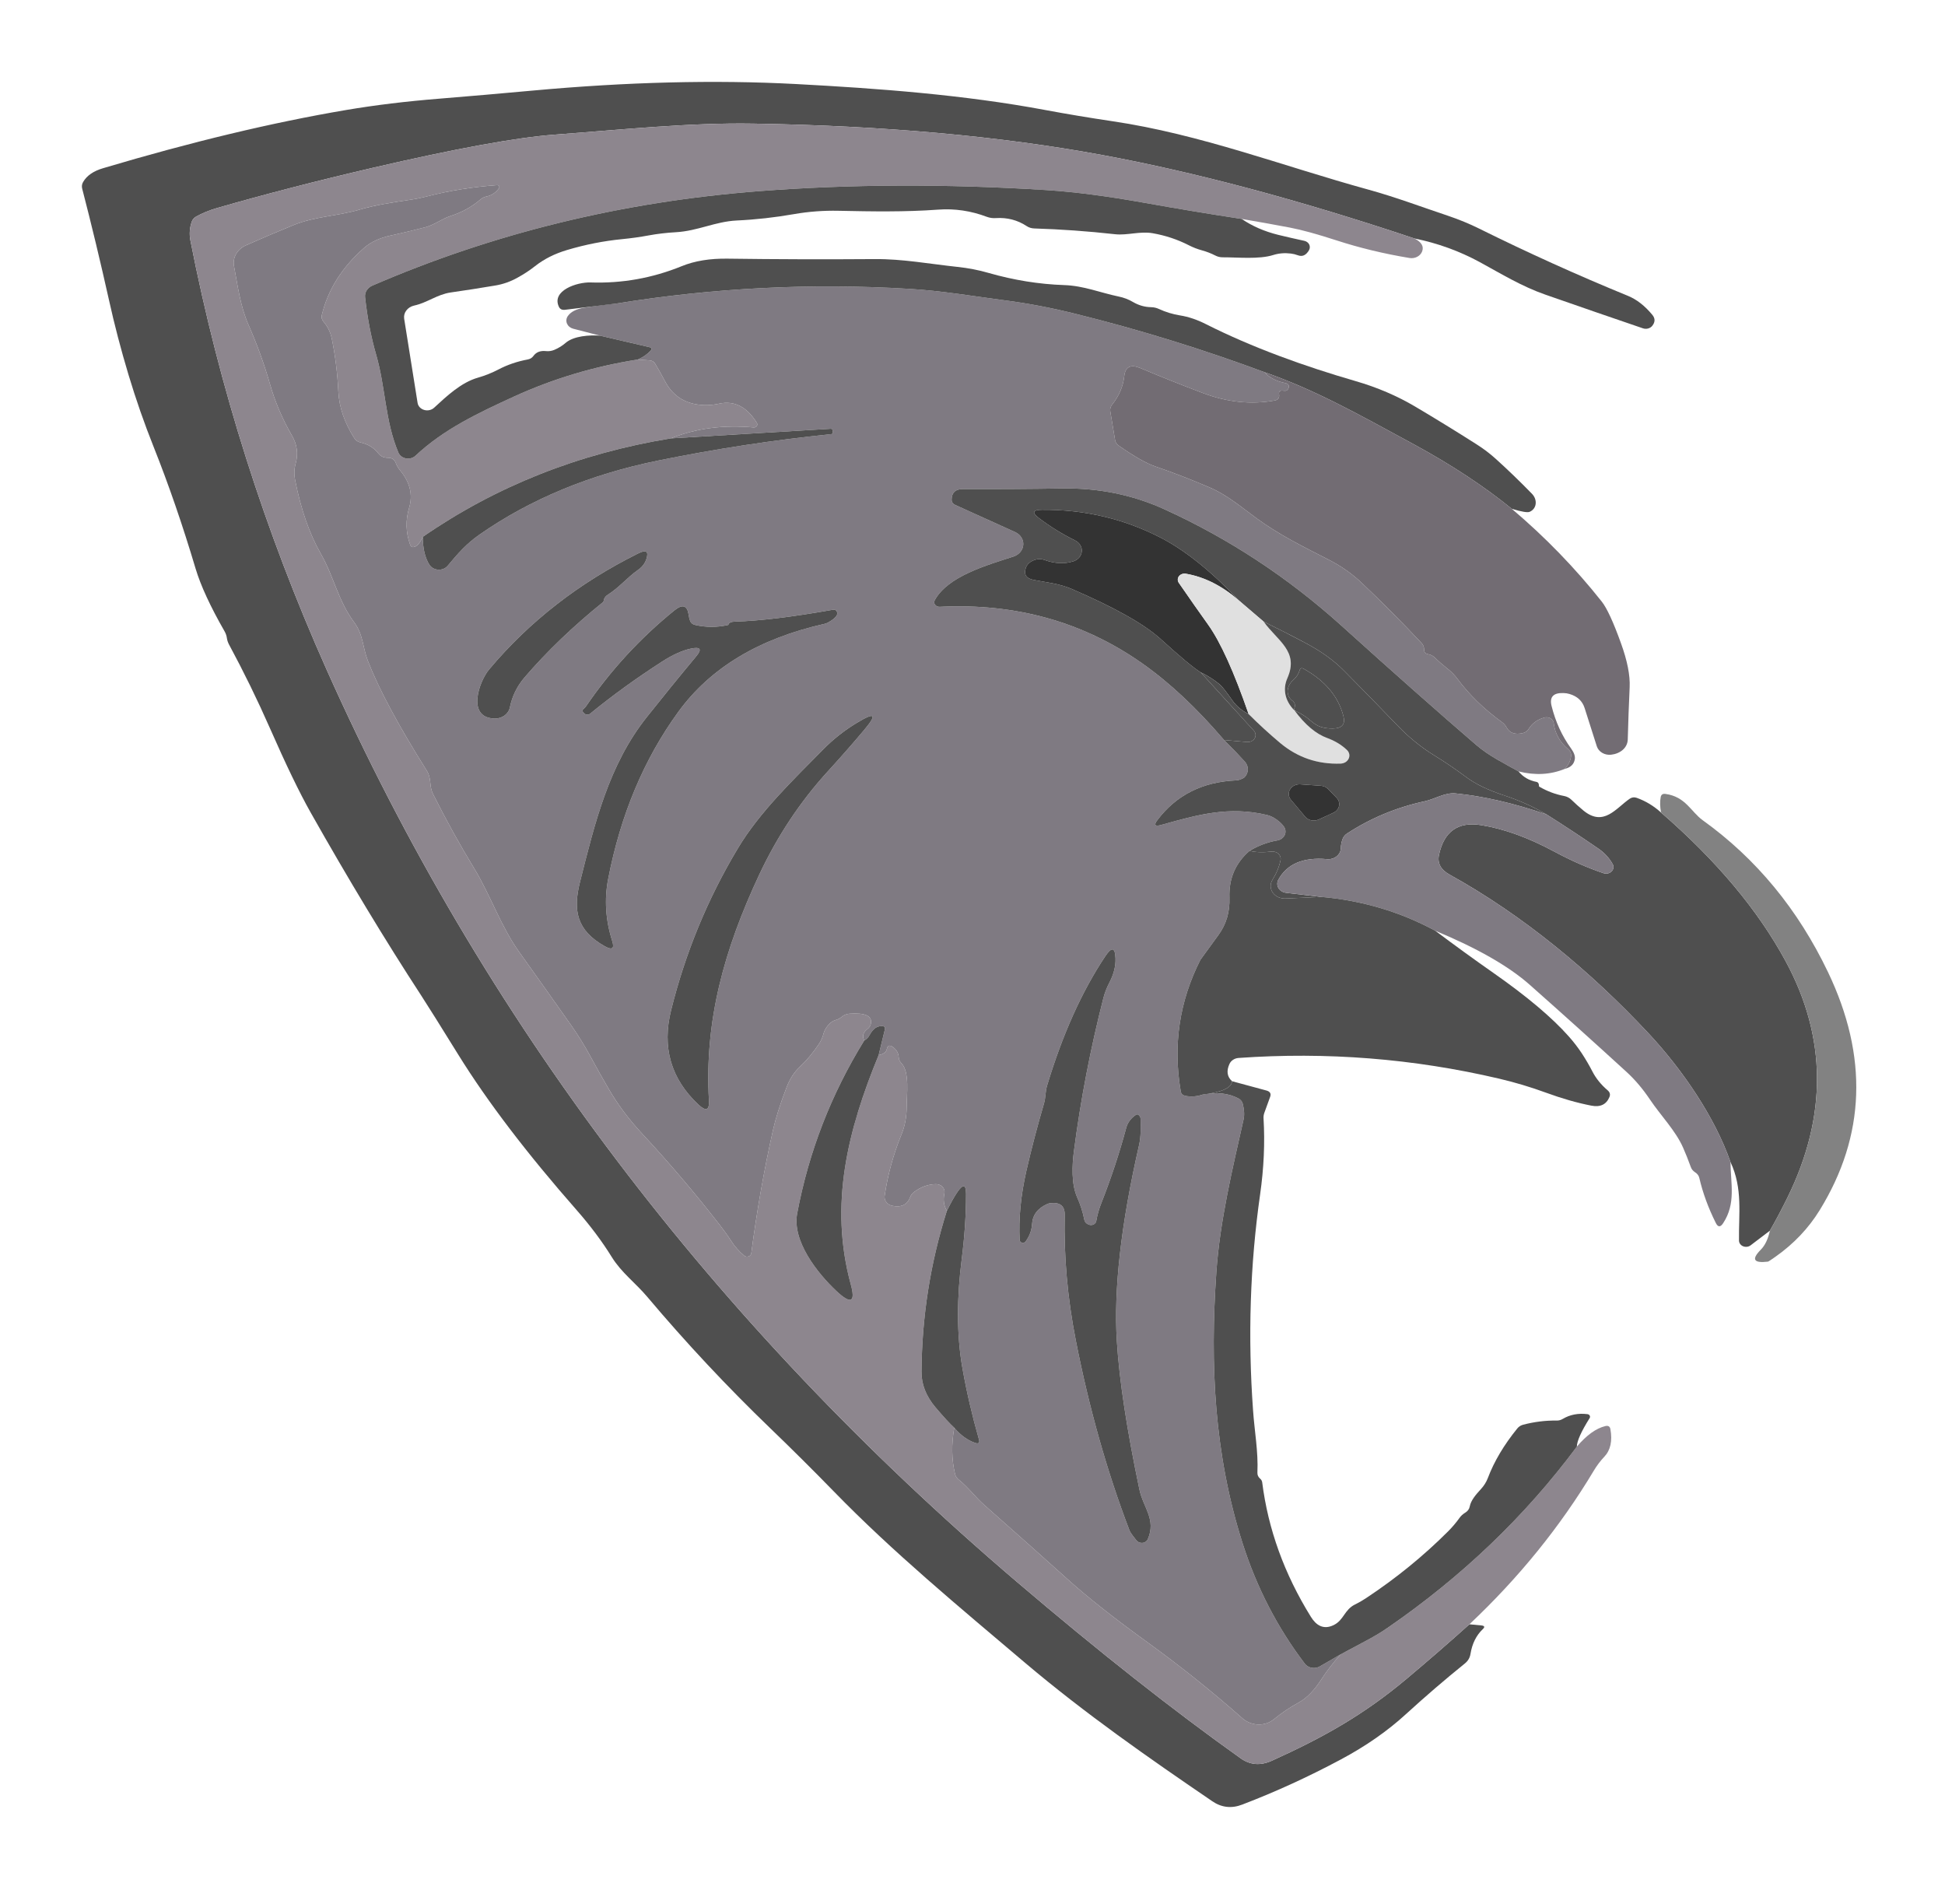 <?xml version="1.0" encoding="UTF-8" standalone="no"?><svg width="95" height="93" viewBox="0 0 95 93" fill="none" xmlns="http://www.w3.org/2000/svg">
<g clip-path="url(#clip0_5_533)" filter="url(#filter0_d_5_533)">
<path d="M69.088 7.647C63.475 5.769 58.386 4.409 53.819 3.567C48.841 2.649 43.164 2.139 36.788 2.037C33.671 1.985 30.29 2.339 27.099 2.575C25.245 2.711 22.278 3.252 18.196 4.198C15.48 4.83 12.943 5.485 10.583 6.165C10.216 6.272 9.884 6.408 9.584 6.575C9.473 6.637 9.399 6.724 9.363 6.835C9.263 7.129 9.241 7.426 9.297 7.726C10.71 14.933 12.931 21.932 15.962 28.723C23.562 45.736 34.796 60.579 49.664 73.251C53.66 76.656 57.305 79.529 60.599 81.872C61.062 82.201 61.57 82.239 62.125 81.987C64.619 80.859 66.609 79.752 68.743 77.955C69.778 77.086 70.788 76.209 71.771 75.326L72.348 75.381C72.514 75.397 72.538 75.459 72.422 75.565C72.104 75.868 71.904 76.273 71.822 76.779C71.793 76.96 71.704 77.111 71.555 77.234C70.589 78.013 69.629 78.839 68.673 79.711C67.772 80.537 66.712 81.275 65.49 81.928C63.903 82.776 62.298 83.511 60.677 84.13C60.155 84.332 59.667 84.278 59.213 83.968C56.111 81.855 52.998 79.686 50.07 77.209C46.829 74.462 43.592 71.784 40.73 68.841C39.731 67.815 38.692 66.782 37.613 65.743C35.509 63.717 33.508 61.579 31.61 59.329C31.045 58.659 30.36 58.16 29.887 57.4C29.412 56.632 28.838 55.864 28.164 55.096C25.735 52.33 23.811 49.806 22.394 47.523C21.493 46.068 20.888 45.102 20.578 44.626C18.809 41.913 17.008 38.93 15.172 35.679C14.625 34.707 13.964 33.339 13.189 31.574C12.577 30.184 11.909 28.816 11.183 27.47C11.132 27.373 11.098 27.273 11.083 27.168C11.067 27.05 11.03 26.939 10.97 26.835C10.273 25.619 9.801 24.596 9.553 23.768C8.918 21.638 8.235 19.657 7.505 17.826C7.048 16.681 6.638 15.507 6.277 14.304C5.908 13.076 5.59 11.861 5.324 10.658C4.904 8.773 4.467 6.959 4.015 5.215C3.985 5.099 4 4.989 4.062 4.885C4.24 4.578 4.563 4.354 5.03 4.216C9.347 2.93 13.302 1.983 16.895 1.374C18.312 1.134 19.833 0.949 21.457 0.819C22.959 0.697 24.467 0.566 25.98 0.427C30.616 0.002 34.915 -0.106 38.875 0.104C42.871 0.316 47.077 0.628 51.062 1.374C52.105 1.569 53.193 1.75 54.326 1.919C58.632 2.554 62.683 4.118 66.819 5.256C68.182 5.631 69.432 6.106 70.741 6.543C71.268 6.722 71.767 6.927 72.24 7.161C74.644 8.352 77.066 9.447 79.508 10.446C79.94 10.622 80.338 10.932 80.705 11.376C80.85 11.55 80.848 11.729 80.701 11.914C80.651 11.976 80.579 12.021 80.498 12.043C80.416 12.065 80.328 12.062 80.248 12.035C78.782 11.536 77.194 10.988 75.485 10.391C74.327 9.988 73.34 9.381 72.279 8.802C71.274 8.258 70.211 7.873 69.088 7.647Z" fill="#4F4F4F"/>
<path d="M69.088 7.647C69.428 7.82 69.554 8.03 69.463 8.275C69.422 8.386 69.337 8.48 69.225 8.539C69.113 8.599 68.98 8.621 68.852 8.601C67.597 8.393 66.411 8.107 65.293 7.744C64.34 7.434 63.578 7.225 63.008 7.116C62.231 6.968 61.445 6.827 60.65 6.693C59.072 6.452 57.489 6.19 55.898 5.905C54.081 5.579 52.488 5.372 51.12 5.284C46.217 4.974 41.533 4.992 37.067 5.336C30.393 5.852 24.099 7.39 18.185 9.95C18.069 10 17.973 10.081 17.91 10.182C17.847 10.282 17.82 10.398 17.832 10.512C17.943 11.525 18.123 12.46 18.371 13.316C18.835 14.911 18.804 16.556 19.459 18.103C19.489 18.175 19.538 18.238 19.603 18.288C19.668 18.338 19.746 18.372 19.83 18.387C19.913 18.402 20 18.398 20.081 18.375C20.163 18.352 20.236 18.311 20.295 18.256C21.678 16.958 23.343 16.178 25.085 15.376C27.009 14.497 29.031 13.892 31.154 13.558L31.727 13.6C31.85 13.609 31.941 13.662 31.998 13.76C32.171 14.049 32.332 14.335 32.482 14.62C32.812 15.249 33.318 15.624 34 15.744C34.361 15.809 34.738 15.798 35.13 15.713C35.869 15.553 36.482 15.868 36.97 16.657C36.984 16.68 36.991 16.707 36.989 16.734C36.988 16.761 36.978 16.787 36.961 16.809C36.945 16.832 36.922 16.85 36.894 16.861C36.867 16.873 36.837 16.878 36.807 16.875C35.333 16.741 33.987 16.919 32.768 17.409C28.266 18.145 24.227 19.748 20.651 22.218C20.53 22.484 20.402 22.643 20.268 22.697C20.149 22.743 20.07 22.71 20.032 22.599C19.82 22.007 19.803 21.409 19.982 20.806C20.172 20.17 20.031 19.564 19.555 18.988C19.455 18.868 19.379 18.738 19.327 18.599C19.265 18.435 19.136 18.354 18.94 18.356C18.746 18.356 18.594 18.286 18.483 18.145C18.266 17.867 17.973 17.688 17.604 17.607C17.475 17.577 17.377 17.51 17.309 17.406C16.824 16.64 16.563 15.88 16.527 15.127C16.483 14.232 16.376 13.369 16.206 12.538C16.141 12.224 16.006 11.946 15.799 11.706C15.719 11.611 15.692 11.506 15.718 11.39C16.015 10.15 16.704 9.055 17.786 8.105C18.108 7.82 18.546 7.618 19.099 7.498C19.654 7.377 20.215 7.243 20.783 7.095C21.232 6.977 21.561 6.693 22.011 6.547C22.561 6.371 23.049 6.101 23.474 5.735C23.557 5.666 23.652 5.62 23.761 5.596C24.014 5.545 24.219 5.408 24.377 5.184C24.387 5.169 24.392 5.152 24.392 5.135C24.392 5.118 24.387 5.101 24.377 5.086C24.367 5.071 24.352 5.059 24.335 5.051C24.318 5.044 24.299 5.04 24.28 5.041C23.085 5.129 21.956 5.31 20.895 5.583C20.578 5.663 20.256 5.727 19.931 5.773C19.114 5.895 18.336 6.013 17.546 6.242C16.469 6.557 15.377 6.568 14.339 6.991C13.539 7.317 12.762 7.648 12.008 7.983C11.801 8.075 11.633 8.225 11.53 8.408C11.425 8.592 11.391 8.801 11.431 9.003C11.617 9.982 11.733 10.939 12.136 11.862C12.559 12.824 12.91 13.792 13.189 14.766C13.44 15.64 13.799 16.48 14.266 17.285C14.514 17.715 14.572 18.167 14.44 18.641C14.368 18.895 14.36 19.167 14.417 19.456C14.696 20.876 15.115 22.076 15.675 23.054C16.31 24.168 16.512 25.337 17.298 26.391C17.743 26.985 17.716 27.626 17.964 28.265C18.491 29.629 19.45 31.418 20.841 33.632C21.097 34.038 20.946 34.371 21.155 34.787C21.811 36.087 22.477 37.291 23.153 38.398C23.962 39.724 24.446 41.215 25.356 42.489C26.193 43.659 27.038 44.851 27.893 46.066C28.244 46.565 28.56 47.076 28.842 47.599C29.133 48.138 29.429 48.664 29.728 49.178C30.17 49.938 30.712 50.665 31.355 51.356C32.684 52.786 33.948 54.27 35.146 55.811C35.352 56.075 35.54 56.337 35.707 56.598C35.883 56.871 36.096 57.113 36.346 57.324C36.375 57.347 36.41 57.362 36.447 57.369C36.485 57.376 36.523 57.373 36.559 57.361C36.595 57.349 36.627 57.329 36.651 57.302C36.675 57.275 36.69 57.243 36.695 57.209C36.966 55.141 37.318 53.141 37.752 51.207C37.881 50.627 38.103 49.926 38.418 49.105C38.576 48.693 38.789 48.362 39.057 48.113C39.398 47.791 39.706 47.423 39.983 47.009C40.096 46.843 40.176 46.668 40.223 46.486C40.272 46.296 40.379 46.125 40.544 45.972C40.622 45.898 40.713 45.846 40.819 45.816C40.933 45.783 41.033 45.73 41.121 45.656C41.219 45.571 41.347 45.518 41.485 45.507C42.252 45.452 42.603 45.61 42.538 45.982C42.52 46.093 42.464 46.185 42.368 46.257C42.156 46.418 42.105 46.605 42.213 46.815C40.594 49.438 39.502 52.254 38.937 55.263C38.685 56.598 39.905 58.163 40.869 59.065C41.566 59.713 41.795 59.6 41.555 58.729C40.49 54.826 41.408 51.193 42.914 47.533C43.151 47.485 43.286 47.384 43.317 47.231C43.353 47.053 43.451 47.021 43.611 47.134C43.789 47.266 43.883 47.427 43.894 47.617C43.899 47.737 43.945 47.842 44.033 47.932C44.44 48.359 44.285 49.472 44.285 50.041C44.285 50.536 44.201 50.989 44.033 51.398C43.63 52.386 43.355 53.388 43.208 54.406C43.193 54.513 43.222 54.622 43.291 54.711C43.359 54.8 43.462 54.863 43.58 54.888C44.027 54.978 44.32 54.835 44.459 54.458C44.495 54.363 44.556 54.283 44.641 54.218C44.972 53.969 45.325 53.839 45.702 53.83C45.765 53.828 45.828 53.84 45.886 53.863C45.944 53.886 45.995 53.92 46.036 53.964C46.077 54.007 46.106 54.058 46.123 54.113C46.138 54.168 46.14 54.225 46.128 54.281C46.058 54.598 46.098 54.882 46.248 55.134C45.443 57.674 45.03 60.292 45.009 62.989C45.004 63.604 45.23 64.182 45.687 64.724C46.089 65.198 46.397 65.532 46.608 65.726C46.466 66.531 46.479 67.285 46.647 67.988C46.675 68.102 46.739 68.196 46.837 68.273C47.305 68.644 47.627 69.105 48.068 69.494C49.529 70.784 50.903 72.008 52.188 73.164C53.133 74.015 54.416 75.027 56.038 76.2C57.656 77.37 59.204 78.609 60.681 79.915C61.111 80.294 61.773 80.332 62.222 79.964C62.601 79.652 63.004 79.38 63.43 79.149C63.822 78.936 64.197 78.552 64.553 77.997C64.819 77.585 65.127 77.185 65.479 76.797C65.848 76.595 66.236 76.387 66.644 76.172C67.065 75.952 67.441 75.729 67.771 75.503C71.414 72.993 74.496 70.042 77.018 66.649C77.493 66.089 77.957 65.755 78.409 65.646C78.548 65.612 78.631 65.659 78.656 65.789C78.762 66.371 78.663 66.824 78.358 67.145C78.162 67.353 77.99 67.581 77.843 67.829C76.212 70.551 74.188 73.05 71.771 75.326C70.788 76.209 69.778 77.086 68.743 77.955C66.609 79.752 64.619 80.859 62.125 81.987C61.57 82.239 61.062 82.201 60.599 81.872C57.305 79.529 53.66 76.656 49.664 73.251C34.796 60.579 23.562 45.736 15.962 28.723C12.931 21.932 10.71 14.933 9.297 7.727C9.241 7.426 9.263 7.129 9.363 6.835C9.399 6.724 9.473 6.637 9.584 6.575C9.883 6.408 10.216 6.272 10.583 6.165C12.943 5.485 15.48 4.83 18.196 4.198C22.278 3.252 25.245 2.711 27.099 2.575C30.29 2.339 33.67 1.985 36.788 2.037C43.164 2.139 48.841 2.649 53.819 3.567C58.386 4.409 63.475 5.769 69.088 7.647Z" fill="#8D868E"/>
<path d="M20.651 22.218C20.651 22.782 20.757 23.234 20.969 23.574C21.013 23.645 21.076 23.704 21.151 23.747C21.227 23.79 21.314 23.816 21.403 23.821C21.492 23.826 21.582 23.812 21.663 23.779C21.744 23.745 21.814 23.694 21.867 23.63C22.348 23.05 22.777 22.554 23.428 22.103C25.904 20.378 28.805 19.175 32.133 18.495C34.937 17.924 37.761 17.493 40.606 17.201C40.655 17.197 40.678 17.172 40.676 17.128L40.668 17.024C40.665 16.964 40.631 16.936 40.563 16.941L32.768 17.409C33.987 16.919 35.333 16.741 36.807 16.875C36.837 16.878 36.867 16.873 36.895 16.861C36.922 16.85 36.945 16.832 36.961 16.809C36.978 16.787 36.988 16.761 36.989 16.734C36.991 16.707 36.984 16.68 36.97 16.657C36.482 15.868 35.869 15.553 35.13 15.713C34.738 15.798 34.361 15.809 34 15.744C33.318 15.624 32.812 15.249 32.482 14.62C32.332 14.335 32.171 14.049 31.998 13.76C31.941 13.662 31.851 13.609 31.727 13.6L31.154 13.558C31.412 13.443 31.618 13.3 31.773 13.132C31.858 13.041 31.836 12.981 31.707 12.951L29.31 12.393L27.994 12.053C27.926 12.035 27.864 12.003 27.812 11.96C27.76 11.918 27.72 11.864 27.694 11.806C27.669 11.746 27.659 11.683 27.665 11.62C27.671 11.557 27.694 11.496 27.73 11.442C27.875 11.229 28.143 11.091 28.536 11.026C29.052 10.943 29.574 10.875 30.1 10.825C34.84 10.057 39.611 9.817 44.413 10.106C46 10.2 47.538 10.467 49.11 10.672C50.225 10.818 51.364 11.035 52.525 11.324C55.675 12.106 58.756 13.058 61.769 14.179C61.996 14.441 62.332 14.617 62.776 14.707C62.936 14.741 62.987 14.828 62.931 14.967C62.892 15.064 62.812 15.102 62.691 15.081C62.52 15.051 62.448 15.113 62.474 15.265C62.499 15.432 62.427 15.53 62.257 15.56C61.111 15.768 59.937 15.645 58.737 15.189C57.709 14.8 56.696 14.396 55.697 13.975C55.224 13.778 54.962 13.911 54.911 14.374C54.857 14.873 54.658 15.338 54.315 15.768C54.242 15.86 54.212 15.973 54.229 16.084L54.465 17.496C54.484 17.605 54.542 17.694 54.64 17.763C55.396 18.293 55.993 18.632 56.429 18.78C57.335 19.092 58.226 19.436 59.101 19.814C59.949 20.181 60.634 20.771 61.374 21.312C62.493 22.131 63.663 22.703 64.898 23.335C65.507 23.645 66.048 24.025 66.52 24.476C67.514 25.418 68.484 26.392 69.428 27.401C69.516 27.493 69.559 27.601 69.556 27.724C69.554 27.851 69.621 27.926 69.758 27.949C69.882 27.972 69.986 28.025 70.071 28.109C70.265 28.296 70.465 28.471 70.672 28.632C70.873 28.79 71.045 28.963 71.187 29.153C71.76 29.928 72.489 30.637 73.375 31.279C73.46 31.342 73.527 31.418 73.576 31.509C73.728 31.798 73.999 31.895 74.389 31.8C74.513 31.767 74.605 31.702 74.664 31.602C74.835 31.325 75.09 31.138 75.431 31.044C75.481 31.029 75.533 31.025 75.585 31.032C75.637 31.038 75.686 31.055 75.73 31.08C75.774 31.106 75.811 31.14 75.838 31.18C75.865 31.219 75.882 31.264 75.888 31.311C75.947 31.815 76.182 32.24 76.593 32.587C76.701 32.68 76.749 32.793 76.736 32.927C76.713 33.145 76.612 33.352 76.434 33.548C75.737 33.835 74.982 33.877 74.168 33.673C73.468 33.278 72.716 32.91 72.116 32.393C70.249 30.788 68.047 28.839 65.51 26.547C62.905 24.2 60.029 22.309 56.882 20.875C55.328 20.167 53.663 19.827 51.886 19.855C50.242 19.881 48.628 19.89 47.046 19.883C46.674 19.881 46.486 20.052 46.481 20.396C46.481 20.519 46.541 20.608 46.663 20.663L49.582 21.985C49.709 22.043 49.813 22.132 49.884 22.242C49.955 22.352 49.988 22.478 49.98 22.605C49.971 22.731 49.922 22.853 49.838 22.955C49.754 23.057 49.638 23.135 49.505 23.179C48.204 23.602 46.299 24.136 45.656 25.312C45.636 25.347 45.627 25.386 45.63 25.425C45.632 25.464 45.646 25.502 45.671 25.534C45.695 25.567 45.729 25.594 45.768 25.611C45.808 25.629 45.852 25.637 45.896 25.635C49.616 25.448 52.922 26.374 55.813 28.414C57.132 29.344 58.457 30.586 59.786 32.14C60.158 32.505 60.496 32.857 60.801 33.194C60.899 33.304 60.951 33.44 60.949 33.58C60.947 33.719 60.89 33.853 60.789 33.958C60.763 33.986 60.699 34.02 60.596 34.062C60.531 34.09 60.46 34.106 60.383 34.11C58.736 34.182 57.451 34.83 56.529 36.053C56.346 36.296 56.411 36.373 56.723 36.286C58.512 35.786 60.019 35.359 61.893 35.803C62.199 35.876 62.551 36.136 62.714 36.376C62.756 36.437 62.781 36.507 62.786 36.578C62.792 36.65 62.778 36.722 62.746 36.788C62.713 36.854 62.663 36.912 62.601 36.957C62.538 37.002 62.464 37.032 62.385 37.045C61.915 37.126 61.464 37.295 61.033 37.552C60.344 38.146 60.016 38.908 60.05 39.838C60.075 40.528 59.897 41.135 59.515 41.66C58.929 42.462 58.635 42.867 58.632 42.874C57.605 44.898 57.285 47.041 57.672 49.302C57.693 49.418 57.767 49.49 57.897 49.518C58.175 49.573 58.458 49.552 58.745 49.455C59.429 49.326 60.011 49.389 60.491 49.646C60.544 49.675 60.589 49.712 60.625 49.757C60.661 49.802 60.687 49.852 60.7 49.906C60.775 50.205 60.788 50.461 60.739 50.676C60.193 53.101 59.585 55.634 59.411 58.118C59.093 62.673 59.31 67.034 60.692 71.371C61.384 73.538 62.398 75.498 63.732 77.251C63.811 77.354 63.931 77.426 64.068 77.45C64.205 77.475 64.347 77.451 64.464 77.383L65.479 76.797C65.128 77.185 64.819 77.585 64.553 77.997C64.197 78.552 63.823 78.936 63.43 79.149C63.004 79.38 62.602 79.652 62.222 79.964C61.773 80.332 61.111 80.294 60.681 79.915C59.204 78.609 57.656 77.37 56.038 76.2C54.416 75.027 53.133 74.015 52.188 73.164C50.903 72.008 49.529 70.784 48.068 69.494C47.627 69.105 47.305 68.644 46.837 68.273C46.739 68.196 46.675 68.101 46.647 67.988C46.479 67.285 46.466 66.531 46.608 65.726C46.916 66.089 47.251 66.334 47.615 66.462C47.798 66.526 47.866 66.473 47.816 66.302C47.483 65.139 47.215 63.983 47.011 62.836C46.709 61.147 46.744 59.27 46.972 57.507C47.114 56.397 47.185 55.333 47.185 54.316C47.185 53.844 47.046 53.808 46.767 54.208C46.62 54.421 46.447 54.73 46.248 55.134C46.099 54.882 46.059 54.598 46.128 54.281C46.14 54.225 46.139 54.168 46.123 54.113C46.107 54.058 46.077 54.007 46.036 53.964C45.995 53.92 45.944 53.886 45.886 53.863C45.828 53.84 45.766 53.828 45.702 53.83C45.325 53.839 44.972 53.969 44.641 54.218C44.556 54.283 44.495 54.363 44.459 54.458C44.32 54.835 44.027 54.978 43.58 54.888C43.462 54.863 43.359 54.8 43.291 54.711C43.222 54.622 43.193 54.513 43.208 54.406C43.356 53.388 43.63 52.386 44.033 51.398C44.201 50.989 44.285 50.536 44.285 50.041C44.285 49.472 44.44 48.359 44.033 47.932C43.945 47.842 43.899 47.737 43.894 47.616C43.883 47.427 43.789 47.266 43.611 47.134C43.451 47.021 43.353 47.053 43.317 47.231C43.286 47.384 43.152 47.485 42.914 47.533L43.216 46.295C43.25 46.163 43.192 46.102 43.042 46.111C42.902 46.118 42.785 46.167 42.69 46.26C42.604 46.341 42.533 46.436 42.477 46.544C42.414 46.662 42.327 46.752 42.213 46.815C42.105 46.605 42.156 46.418 42.368 46.256C42.464 46.185 42.52 46.093 42.538 45.982C42.603 45.61 42.252 45.452 41.485 45.507C41.347 45.518 41.219 45.571 41.121 45.656C41.033 45.73 40.933 45.783 40.819 45.816C40.713 45.846 40.622 45.898 40.544 45.972C40.379 46.125 40.272 46.296 40.223 46.485C40.176 46.668 40.096 46.843 39.983 47.009C39.706 47.423 39.398 47.791 39.057 48.112C38.789 48.362 38.576 48.693 38.418 49.105C38.103 49.926 37.881 50.627 37.752 51.207C37.319 53.141 36.966 55.141 36.695 57.209C36.69 57.243 36.675 57.275 36.651 57.302C36.627 57.329 36.596 57.349 36.559 57.361C36.524 57.373 36.485 57.376 36.447 57.369C36.41 57.362 36.375 57.347 36.346 57.323C36.096 57.113 35.883 56.871 35.708 56.598C35.54 56.337 35.352 56.075 35.146 55.811C33.948 54.27 32.684 52.786 31.355 51.356C30.712 50.665 30.17 49.938 29.729 49.178C29.429 48.664 29.133 48.138 28.842 47.599C28.56 47.076 28.244 46.565 27.893 46.066C27.038 44.851 26.193 43.659 25.356 42.489C24.446 41.215 23.962 39.724 23.153 38.398C22.477 37.291 21.811 36.087 21.155 34.787C20.946 34.371 21.097 34.038 20.841 33.632C19.45 31.418 18.491 29.629 17.964 28.265C17.716 27.626 17.743 26.985 17.298 26.391C16.512 25.337 16.311 24.167 15.675 23.054C15.115 22.076 14.696 20.876 14.417 19.456C14.36 19.167 14.368 18.895 14.44 18.641C14.572 18.167 14.514 17.715 14.266 17.284C13.799 16.48 13.44 15.64 13.189 14.766C12.911 13.792 12.559 12.824 12.136 11.862C11.733 10.939 11.617 9.982 11.431 9.003C11.391 8.801 11.426 8.592 11.53 8.408C11.634 8.225 11.802 8.075 12.008 7.983C12.762 7.648 13.539 7.317 14.339 6.991C15.377 6.568 16.469 6.557 17.546 6.242C18.336 6.013 19.114 5.895 19.931 5.773C20.256 5.727 20.578 5.663 20.895 5.582C21.956 5.31 23.085 5.129 24.28 5.041C24.299 5.04 24.318 5.044 24.335 5.051C24.352 5.059 24.367 5.071 24.377 5.086C24.387 5.101 24.392 5.117 24.392 5.135C24.392 5.152 24.387 5.169 24.377 5.184C24.219 5.408 24.014 5.545 23.761 5.596C23.653 5.619 23.557 5.666 23.474 5.735C23.049 6.101 22.561 6.371 22.011 6.547C21.561 6.693 21.232 6.977 20.783 7.095C20.215 7.243 19.654 7.377 19.099 7.498C18.546 7.618 18.109 7.82 17.786 8.105C16.704 9.055 16.015 10.15 15.718 11.39C15.692 11.506 15.719 11.611 15.799 11.706C16.006 11.946 16.141 12.224 16.206 12.538C16.376 13.369 16.483 14.231 16.527 15.127C16.564 15.88 16.824 16.64 17.31 17.406C17.377 17.51 17.475 17.577 17.604 17.607C17.973 17.688 18.266 17.867 18.483 18.145C18.594 18.286 18.746 18.356 18.94 18.356C19.136 18.354 19.265 18.435 19.327 18.599C19.379 18.738 19.455 18.867 19.556 18.988C20.031 19.564 20.173 20.17 19.982 20.806C19.803 21.409 19.82 22.007 20.032 22.599C20.071 22.71 20.149 22.743 20.268 22.697C20.402 22.643 20.53 22.484 20.651 22.218ZM31.157 23.838C31.364 23.695 31.502 23.515 31.572 23.3C31.693 22.925 31.563 22.833 31.181 23.023C28.281 24.463 25.851 26.354 23.889 28.695C23.416 29.257 22.762 31.037 24.144 31.092C24.323 31.099 24.497 31.048 24.637 30.949C24.776 30.849 24.871 30.708 24.903 30.551C25.014 30.003 25.253 29.514 25.62 29.084C26.709 27.816 27.986 26.591 29.45 25.409C29.473 25.391 29.485 25.369 29.485 25.344C29.487 25.311 29.495 25.28 29.508 25.25C29.541 25.169 29.599 25.102 29.682 25.049C30.267 24.677 30.635 24.202 31.157 23.838ZM35.572 26.52C35.027 26.645 34.485 26.645 33.946 26.52C33.824 26.49 33.744 26.421 33.706 26.315C33.672 26.222 33.65 26.131 33.64 26.041C33.572 25.564 33.34 25.487 32.943 25.808C31.277 27.154 29.836 28.719 28.617 30.502C28.586 30.546 28.547 30.587 28.501 30.624C28.423 30.689 28.442 30.766 28.555 30.856C28.593 30.886 28.642 30.901 28.692 30.901C28.742 30.9 28.79 30.883 28.826 30.853C29.9 29.974 31.071 29.126 32.339 28.31C32.852 27.979 33.318 27.769 33.736 27.678C34.209 27.577 34.299 27.7 34.008 28.05C33.181 29.042 32.377 30.031 31.595 31.016C29.736 33.347 29.051 36.206 28.331 39.065C27.978 40.463 28.164 41.438 29.531 42.208C29.898 42.416 30.021 42.333 29.903 41.958C29.577 40.936 29.512 39.925 29.705 38.926C30.312 35.792 31.453 33.073 33.128 30.77C34.688 28.621 37.068 27.187 40.269 26.468C40.326 26.456 40.38 26.436 40.432 26.409C40.835 26.187 40.975 25.996 40.854 25.836C40.815 25.785 40.761 25.766 40.691 25.777C38.706 26.129 37.112 26.322 35.909 26.357C35.705 26.361 35.593 26.416 35.572 26.52ZM40.428 33.677C41.058 32.987 41.653 32.31 42.213 31.644C42.861 30.874 42.74 30.76 41.849 31.304C41.248 31.667 40.703 32.096 40.215 32.591C38.716 34.114 37.094 35.661 36.029 37.448C34.56 39.902 33.477 42.529 32.78 45.33C32.325 47.146 32.768 48.683 34.108 49.941C34.483 50.292 34.656 50.227 34.627 49.743C34.402 45.844 35.374 42.364 37.086 38.711C37.971 36.826 39.086 35.148 40.428 33.677ZM50.992 49.892C50.667 51.002 50.38 52.097 50.132 53.178C49.859 54.38 49.749 55.509 49.803 56.564C49.805 56.593 49.818 56.622 49.839 56.645C49.86 56.667 49.889 56.684 49.921 56.691C49.953 56.699 49.987 56.698 50.018 56.687C50.049 56.677 50.075 56.658 50.094 56.633C50.285 56.369 50.389 56.09 50.407 55.794C50.433 55.336 50.686 55.002 51.166 54.794C51.21 54.776 51.255 54.764 51.302 54.76C51.777 54.706 52.01 54.895 52.003 55.325C51.959 57.349 52.139 59.392 52.545 61.455C53.195 64.77 54.067 67.857 55.159 70.718C55.228 70.899 55.387 71.062 55.499 71.218C55.531 71.262 55.575 71.298 55.628 71.322C55.681 71.345 55.74 71.355 55.798 71.35C55.856 71.346 55.911 71.326 55.958 71.295C56.004 71.264 56.04 71.222 56.061 71.173C56.483 70.201 55.84 69.629 55.654 68.751C55.037 65.816 54.669 63.401 54.551 61.504C54.391 58.983 54.752 55.79 55.635 51.925C55.736 51.485 55.712 51.079 55.709 50.635C55.706 50.554 55.669 50.489 55.596 50.44C55.56 50.417 55.521 50.419 55.48 50.447C55.245 50.6 55.079 50.821 55.011 51.072C54.681 52.302 54.276 53.527 53.796 54.746C53.682 55.03 53.598 55.326 53.544 55.634C53.538 55.668 53.523 55.7 53.502 55.728C53.48 55.756 53.452 55.779 53.419 55.797C53.386 55.814 53.349 55.824 53.311 55.827C53.273 55.83 53.235 55.826 53.199 55.814C53.065 55.77 52.985 55.685 52.959 55.558C52.884 55.183 52.769 54.823 52.614 54.479C52.324 53.83 52.363 52.904 52.452 52.234C52.78 49.713 53.26 47.217 53.892 44.747C53.954 44.498 54.056 44.236 54.198 43.963C54.402 43.568 54.498 43.181 54.485 42.804C54.467 42.266 54.303 42.227 53.993 42.69C52.849 44.401 51.901 46.506 51.147 49.004C51.05 49.32 51.081 49.587 50.992 49.892Z" fill="#7F7A82"/>
<path d="M60.65 6.693C61.163 7.044 61.759 7.303 62.435 7.47C62.864 7.574 63.287 7.671 63.705 7.761C63.757 7.772 63.806 7.793 63.847 7.824C63.889 7.854 63.922 7.893 63.944 7.936C63.967 7.98 63.978 8.028 63.976 8.077C63.975 8.125 63.962 8.172 63.938 8.216C63.793 8.468 63.61 8.551 63.388 8.465C63.276 8.424 63.163 8.396 63.047 8.382C62.745 8.345 62.458 8.369 62.187 8.455C61.49 8.674 60.46 8.563 59.717 8.566C59.59 8.566 59.471 8.537 59.36 8.479C59.154 8.373 58.935 8.289 58.706 8.226C58.486 8.166 58.272 8.083 58.063 7.976C57.511 7.694 56.923 7.499 56.301 7.39C55.674 7.282 55.062 7.504 54.465 7.439C53.126 7.29 51.81 7.197 50.52 7.157C50.38 7.153 50.255 7.114 50.144 7.04C49.697 6.746 49.196 6.616 48.641 6.651C48.491 6.662 48.34 6.641 48.2 6.589C47.423 6.295 46.63 6.178 45.822 6.238C44.215 6.356 42.569 6.328 40.955 6.294C40.226 6.278 39.498 6.332 38.782 6.457C37.848 6.621 36.913 6.725 35.978 6.769C34.929 6.821 34.077 7.282 33.008 7.341C32.551 7.367 32.11 7.419 31.684 7.497C31.273 7.574 30.844 7.634 30.395 7.678C29.491 7.766 28.593 7.943 27.699 8.209C27.093 8.389 26.571 8.652 26.135 8.996C25.882 9.197 25.599 9.384 25.287 9.555C24.943 9.749 24.579 9.879 24.195 9.943C23.454 10.068 22.727 10.182 22.015 10.283C21.337 10.384 20.892 10.776 20.222 10.925C20.067 10.96 19.933 11.046 19.845 11.164C19.756 11.282 19.719 11.426 19.741 11.567L20.396 15.675C20.408 15.754 20.444 15.828 20.501 15.889C20.558 15.95 20.633 15.996 20.718 16.02C20.802 16.045 20.893 16.048 20.979 16.028C21.065 16.009 21.144 15.968 21.205 15.911C21.802 15.362 22.518 14.675 23.358 14.44C23.691 14.345 24.02 14.213 24.346 14.044C24.787 13.813 25.265 13.65 25.779 13.555C25.897 13.532 25.989 13.475 26.053 13.385C26.19 13.197 26.392 13.118 26.658 13.146C26.805 13.162 26.944 13.142 27.076 13.086C27.282 12.999 27.466 12.885 27.626 12.746C28.025 12.403 28.795 12.354 29.31 12.393L31.707 12.951C31.836 12.981 31.858 13.041 31.773 13.132C31.618 13.3 31.412 13.443 31.154 13.558C29.031 13.891 27.009 14.497 25.085 15.376C23.343 16.178 21.678 16.958 20.295 18.256C20.236 18.311 20.163 18.352 20.081 18.375C20 18.398 19.913 18.402 19.83 18.387C19.746 18.372 19.668 18.338 19.603 18.288C19.538 18.238 19.489 18.175 19.459 18.103C18.804 16.556 18.835 14.911 18.371 13.316C18.123 12.46 17.943 11.525 17.832 10.512C17.82 10.398 17.847 10.282 17.91 10.182C17.973 10.081 18.069 10 18.185 9.95C24.099 7.39 30.393 5.852 37.067 5.336C41.533 4.992 46.217 4.974 51.12 5.284C52.488 5.372 54.081 5.579 55.898 5.905C57.489 6.19 59.072 6.452 60.65 6.693Z" fill="#4F4F4F"/>
<path d="M73.843 20.851C72.48 19.743 70.881 18.691 69.045 17.694C66.242 16.171 64.224 15.04 61.769 14.179C58.756 13.058 55.675 12.106 52.525 11.324C51.364 11.035 50.225 10.818 49.11 10.672C47.538 10.467 46 10.2 44.413 10.107C39.611 9.817 34.84 10.057 30.1 10.825L27.591 11.13C27.449 11.146 27.351 11.096 27.297 10.981C26.929 10.193 28.179 9.773 28.841 9.794C30.378 9.847 31.862 9.583 33.295 9C33.927 8.741 34.68 8.618 35.553 8.632C37.879 8.664 40.273 8.671 42.736 8.653C44.08 8.642 45.404 8.889 46.759 9.034C47.291 9.09 47.8 9.188 48.285 9.329C49.519 9.683 50.751 9.881 51.979 9.923C52.932 9.954 53.737 10.294 54.636 10.481C54.889 10.532 55.125 10.622 55.344 10.752C55.623 10.914 55.916 10.997 56.224 11.002C56.358 11.004 56.484 11.033 56.603 11.088C56.934 11.241 57.278 11.346 57.637 11.404C58.047 11.469 58.467 11.61 58.895 11.827C61.165 12.972 63.701 13.885 66.214 14.613C67.268 14.918 68.238 15.334 69.126 15.859C70.151 16.467 71.152 17.082 72.128 17.704C72.461 17.915 72.772 18.151 73.061 18.412C73.652 18.946 74.239 19.513 74.823 20.112C74.891 20.181 74.943 20.263 74.975 20.349C75.006 20.436 75.017 20.526 75.006 20.612C74.996 20.698 74.963 20.777 74.912 20.844C74.86 20.911 74.791 20.963 74.71 20.997C74.605 21.041 74.316 20.992 73.843 20.851Z" fill="#4F4F4F"/>
<path d="M61.769 14.179C64.224 15.04 66.242 16.171 69.045 17.694C70.881 18.691 72.48 19.743 73.843 20.851C75.475 22.234 76.937 23.742 78.231 25.375C78.486 25.696 78.801 26.377 79.175 27.418C79.483 28.269 79.624 28.982 79.598 29.555C79.559 30.388 79.528 31.24 79.505 32.112C79.493 32.528 79.133 32.809 78.692 32.858C78.539 32.875 78.386 32.843 78.258 32.768C78.13 32.693 78.037 32.58 77.994 32.449L77.398 30.579C77.287 30.232 77.04 30.003 76.659 29.892C76.566 29.864 76.469 29.849 76.368 29.847C75.87 29.828 75.675 30.038 75.783 30.475C75.977 31.252 76.294 31.945 76.736 32.553C76.883 32.756 76.944 32.932 76.918 33.08C76.877 33.325 76.715 33.481 76.434 33.548C76.612 33.352 76.713 33.145 76.736 32.927C76.749 32.793 76.701 32.68 76.593 32.587C76.182 32.24 75.947 31.815 75.888 31.311C75.882 31.264 75.865 31.219 75.838 31.18C75.811 31.14 75.774 31.106 75.73 31.08C75.686 31.055 75.637 31.038 75.585 31.032C75.533 31.025 75.481 31.029 75.431 31.044C75.09 31.138 74.835 31.325 74.664 31.602C74.605 31.702 74.513 31.767 74.389 31.8C73.999 31.895 73.728 31.798 73.576 31.509C73.527 31.418 73.46 31.342 73.375 31.279C72.489 30.637 71.76 29.928 71.187 29.153C71.045 28.963 70.873 28.79 70.672 28.632C70.465 28.471 70.265 28.296 70.071 28.109C69.986 28.025 69.882 27.972 69.758 27.949C69.621 27.926 69.554 27.851 69.556 27.724C69.559 27.601 69.516 27.493 69.429 27.401C68.484 26.392 67.514 25.418 66.52 24.476C66.048 24.025 65.507 23.645 64.898 23.335C63.663 22.703 62.493 22.131 61.374 21.312C60.634 20.771 59.949 20.181 59.101 19.814C58.226 19.436 57.335 19.092 56.429 18.78C55.993 18.632 55.396 18.293 54.64 17.763C54.542 17.694 54.484 17.605 54.465 17.496L54.229 16.084C54.212 15.973 54.243 15.86 54.315 15.768C54.658 15.338 54.857 14.873 54.911 14.374C54.962 13.911 55.224 13.778 55.697 13.975C56.696 14.396 57.709 14.8 58.737 15.189C59.937 15.645 61.111 15.768 62.257 15.56C62.427 15.53 62.499 15.432 62.474 15.265C62.448 15.113 62.52 15.051 62.691 15.081C62.812 15.102 62.892 15.064 62.931 14.967C62.987 14.828 62.936 14.741 62.776 14.707C62.332 14.617 61.996 14.441 61.769 14.179Z" fill="#726C73"/>
<path d="M20.651 22.218C24.227 19.748 28.266 18.145 32.768 17.409L40.563 16.941C40.631 16.936 40.665 16.964 40.668 17.024L40.676 17.128C40.678 17.172 40.655 17.197 40.606 17.201C37.761 17.493 34.937 17.924 32.133 18.495C28.805 19.175 25.904 20.378 23.428 22.103C22.777 22.554 22.348 23.05 21.867 23.63C21.814 23.694 21.744 23.745 21.663 23.779C21.582 23.812 21.492 23.827 21.403 23.821C21.314 23.816 21.227 23.79 21.151 23.747C21.076 23.704 21.013 23.645 20.969 23.574C20.757 23.234 20.651 22.782 20.651 22.218Z" fill="#4F4F4F"/>
<path d="M74.168 33.673C74.393 33.946 74.682 34.116 75.036 34.183C75.1 34.195 75.14 34.23 75.156 34.287C75.164 34.32 75.168 34.352 75.168 34.385C75.168 34.401 75.175 34.413 75.191 34.423C75.568 34.642 75.969 34.793 76.395 34.874C76.534 34.901 76.652 34.962 76.748 35.054C76.939 35.239 77.136 35.416 77.34 35.585C78.335 36.397 78.928 35.467 79.605 35.005C79.709 34.936 79.821 34.922 79.942 34.964C80.373 35.117 80.77 35.356 81.131 35.682C83.839 38.027 85.868 40.449 87.219 42.947C89.23 46.663 89.258 50.511 87.304 54.489C87.022 55.06 86.737 55.598 86.448 56.102L85.503 56.82C85.453 56.858 85.392 56.882 85.328 56.889C85.263 56.897 85.198 56.888 85.138 56.864C85.079 56.84 85.029 56.801 84.994 56.752C84.958 56.703 84.939 56.646 84.938 56.588C84.918 55.301 85.131 54.045 84.523 52.751C83.753 50.548 82.173 48.23 80.496 46.44C77.692 43.446 74.416 40.716 70.803 38.714C70.372 38.476 70.199 38.156 70.284 37.753C70.53 36.604 71.214 36.118 72.337 36.296C73.447 36.472 74.644 36.904 75.927 37.594C76.724 38.024 77.522 38.374 78.32 38.645C78.387 38.667 78.461 38.671 78.531 38.656C78.601 38.641 78.665 38.607 78.713 38.56C78.761 38.512 78.793 38.453 78.803 38.389C78.813 38.326 78.801 38.261 78.769 38.204C78.604 37.906 78.375 37.656 78.084 37.455C77.224 36.863 76.372 36.301 75.528 35.769C74.874 35.387 74.179 35.076 73.44 34.836C72.669 34.581 72.059 34.286 71.613 33.951C71.091 33.562 70.572 33.21 70.056 32.893C69.416 32.499 68.813 32.009 68.248 31.422C67.38 30.517 66.513 29.628 65.645 28.754C65.157 28.261 64.543 27.817 63.802 27.422C63.123 27.058 62.43 26.705 61.722 26.36L60.526 25.337C59.163 23.903 57.891 22.88 56.712 22.27C54.912 21.338 52.975 20.88 50.899 20.896C50.445 20.898 50.39 21.031 50.736 21.295C51.281 21.711 51.875 22.079 52.518 22.398C52.623 22.45 52.709 22.529 52.766 22.624C52.823 22.719 52.848 22.827 52.837 22.934C52.827 23.042 52.782 23.145 52.708 23.23C52.635 23.315 52.535 23.379 52.421 23.415C51.985 23.551 51.512 23.527 51.004 23.342C50.868 23.295 50.719 23.291 50.581 23.331C50.326 23.408 50.166 23.545 50.101 23.744C49.998 24.059 50.125 24.251 50.481 24.32C51.116 24.445 51.724 24.497 52.332 24.757C54.431 25.662 55.88 26.476 56.681 27.2C57.644 28.076 58.298 28.621 58.644 28.834L61.242 31.685C61.289 31.738 61.318 31.801 61.325 31.868C61.331 31.934 61.316 32.002 61.281 32.06C61.245 32.119 61.191 32.168 61.125 32.199C61.059 32.23 60.984 32.244 60.909 32.237L59.786 32.14C58.457 30.586 57.132 29.344 55.813 28.414C52.922 26.374 49.616 25.448 45.896 25.635C45.852 25.637 45.808 25.629 45.768 25.611C45.729 25.594 45.695 25.567 45.671 25.534C45.646 25.502 45.632 25.464 45.63 25.425C45.627 25.386 45.636 25.347 45.656 25.312C46.298 24.136 48.204 23.602 49.505 23.179C49.638 23.135 49.753 23.057 49.838 22.955C49.922 22.853 49.971 22.731 49.98 22.605C49.988 22.478 49.955 22.352 49.884 22.242C49.813 22.132 49.709 22.043 49.582 21.985L46.663 20.663C46.541 20.608 46.48 20.519 46.48 20.396C46.486 20.052 46.674 19.881 47.046 19.883C48.628 19.89 50.242 19.881 51.886 19.855C53.663 19.827 55.328 20.167 56.882 20.875C60.029 22.309 62.905 24.2 65.51 26.547C68.047 28.839 70.249 30.788 72.116 32.393C72.716 32.91 73.467 33.278 74.168 33.673Z" fill="#4F4F4F"/>
<path d="M60.526 25.337C59.697 24.613 58.827 24.173 57.916 24.018C57.853 24.008 57.789 24.014 57.73 24.036C57.671 24.058 57.62 24.094 57.584 24.141C57.548 24.188 57.528 24.244 57.527 24.3C57.525 24.358 57.542 24.414 57.575 24.462C58.102 25.226 58.579 25.907 59.008 26.506C59.615 27.357 60.274 28.813 60.987 30.873C60.654 30.707 60.388 30.484 60.189 30.204C59.882 29.767 59.678 29.508 59.577 29.427C59.291 29.191 58.98 28.993 58.644 28.834C58.298 28.621 57.644 28.076 56.681 27.2C55.88 26.476 54.431 25.662 52.332 24.757C51.724 24.497 51.116 24.445 50.481 24.32C50.125 24.251 49.998 24.059 50.101 23.744C50.166 23.545 50.326 23.408 50.581 23.331C50.719 23.291 50.868 23.295 51.004 23.342C51.512 23.527 51.985 23.551 52.421 23.415C52.535 23.379 52.635 23.315 52.709 23.23C52.782 23.145 52.827 23.042 52.837 22.934C52.848 22.827 52.823 22.719 52.766 22.624C52.709 22.529 52.623 22.45 52.518 22.398C51.875 22.079 51.281 21.711 50.736 21.295C50.39 21.031 50.445 20.898 50.899 20.896C52.975 20.88 54.912 21.338 56.712 22.27C57.891 22.88 59.163 23.903 60.526 25.337Z" fill="#333333"/>
<path d="M31.157 23.838C30.635 24.202 30.267 24.677 29.682 25.049C29.599 25.102 29.541 25.169 29.508 25.25C29.495 25.28 29.487 25.311 29.485 25.344C29.485 25.369 29.473 25.391 29.45 25.409C27.986 26.591 26.709 27.816 25.62 29.084C25.253 29.514 25.014 30.003 24.903 30.551C24.871 30.708 24.776 30.849 24.637 30.949C24.497 31.048 24.322 31.099 24.144 31.092C22.762 31.037 23.416 29.257 23.889 28.695C25.851 26.354 28.281 24.463 31.181 23.023C31.563 22.833 31.693 22.925 31.572 23.3C31.502 23.515 31.364 23.695 31.157 23.838Z" fill="#4F4F4F"/>
<path d="M60.526 25.337L61.722 26.36C62.389 27.297 63.461 27.796 62.88 29.118C62.636 29.666 62.776 30.225 63.19 30.662C63.324 30.736 63.336 30.746 63.225 30.693C63.741 31.394 64.277 31.845 64.832 32.046C65.206 32.183 65.525 32.376 65.788 32.626C65.846 32.681 65.885 32.75 65.901 32.824C65.916 32.898 65.908 32.975 65.876 33.045C65.844 33.116 65.79 33.176 65.721 33.22C65.652 33.263 65.571 33.288 65.486 33.292C64.366 33.333 63.38 32.998 62.528 32.286C61.996 31.839 61.482 31.369 60.987 30.874C60.274 28.813 59.614 27.357 59.008 26.506C58.579 25.907 58.102 25.226 57.575 24.462C57.542 24.414 57.525 24.358 57.527 24.3C57.528 24.244 57.548 24.188 57.584 24.141C57.62 24.094 57.671 24.058 57.73 24.036C57.789 24.014 57.853 24.008 57.916 24.018C58.827 24.173 59.697 24.613 60.526 25.337Z" fill="#E0E0E0"/>
<path d="M35.572 26.52C35.593 26.416 35.705 26.361 35.909 26.357C37.112 26.322 38.706 26.129 40.691 25.777C40.761 25.766 40.815 25.785 40.854 25.836C40.975 25.996 40.835 26.187 40.432 26.409C40.38 26.436 40.326 26.456 40.269 26.468C37.068 27.187 34.688 28.621 33.128 30.77C31.453 33.073 30.312 35.792 29.705 38.926C29.512 39.925 29.577 40.936 29.903 41.958C30.021 42.333 29.898 42.416 29.531 42.208C28.164 41.438 27.978 40.463 28.331 39.065C29.051 36.206 29.736 33.347 31.595 31.016C32.377 30.031 33.181 29.042 34.008 28.05C34.299 27.7 34.209 27.577 33.736 27.678C33.318 27.769 32.852 27.979 32.339 28.31C31.071 29.126 29.9 29.974 28.826 30.853C28.79 30.883 28.742 30.9 28.692 30.901C28.642 30.901 28.593 30.886 28.555 30.856C28.442 30.766 28.423 30.689 28.501 30.624C28.547 30.587 28.586 30.546 28.617 30.502C29.836 28.719 31.277 27.155 32.943 25.808C33.34 25.487 33.572 25.564 33.64 26.041C33.65 26.131 33.672 26.222 33.705 26.315C33.744 26.421 33.824 26.49 33.946 26.52C34.485 26.645 35.027 26.645 35.572 26.52Z" fill="#4F4F4F"/>
<path d="M61.722 26.36C62.43 26.705 63.123 27.059 63.802 27.422C64.543 27.817 65.157 28.261 65.645 28.754C66.513 29.628 67.38 30.517 68.248 31.422C68.813 32.009 69.416 32.5 70.056 32.893C70.572 33.21 71.091 33.562 71.613 33.951C72.059 34.286 72.669 34.581 73.441 34.836C74.179 35.076 74.875 35.387 75.528 35.769C73.932 35.225 72.458 34.885 71.105 34.749C70.579 34.693 70.075 35.026 69.607 35.127C68.22 35.425 66.95 35.952 65.796 36.706C65.693 36.773 65.621 36.861 65.579 36.969C65.523 37.117 65.493 37.269 65.49 37.424C65.489 37.499 65.469 37.574 65.434 37.643C65.398 37.711 65.347 37.773 65.284 37.823C65.221 37.873 65.147 37.911 65.066 37.934C64.986 37.958 64.901 37.966 64.817 37.958C63.65 37.854 62.856 38.191 62.435 38.971C62.401 39.034 62.385 39.104 62.387 39.174C62.389 39.244 62.41 39.313 62.447 39.374C62.484 39.436 62.538 39.489 62.602 39.528C62.667 39.568 62.741 39.593 62.818 39.602L64.553 39.804L62.776 39.88C62.655 39.885 62.535 39.861 62.428 39.811C62.32 39.761 62.23 39.686 62.166 39.594C62.101 39.502 62.066 39.397 62.062 39.289C62.058 39.18 62.087 39.073 62.145 38.978C62.349 38.65 62.483 38.325 62.547 38.003C62.558 37.949 62.554 37.892 62.537 37.839C62.519 37.786 62.487 37.738 62.445 37.698C62.402 37.657 62.35 37.627 62.291 37.608C62.233 37.59 62.171 37.583 62.11 37.59C61.676 37.639 61.317 37.626 61.033 37.552C61.464 37.295 61.915 37.127 62.385 37.045C62.464 37.032 62.538 37.002 62.601 36.957C62.663 36.912 62.713 36.854 62.746 36.788C62.778 36.722 62.792 36.65 62.786 36.579C62.781 36.507 62.756 36.437 62.714 36.376C62.551 36.137 62.199 35.876 61.893 35.803C60.019 35.359 58.512 35.786 56.723 36.286C56.411 36.374 56.346 36.296 56.529 36.053C57.451 34.83 58.736 34.182 60.383 34.111C60.46 34.106 60.531 34.09 60.596 34.062C60.699 34.02 60.763 33.986 60.789 33.958C60.89 33.853 60.947 33.719 60.949 33.58C60.951 33.44 60.899 33.304 60.801 33.195C60.496 32.857 60.158 32.505 59.786 32.14L60.909 32.237C60.984 32.244 61.059 32.23 61.125 32.199C61.191 32.168 61.245 32.119 61.281 32.06C61.316 32.002 61.331 31.935 61.325 31.868C61.318 31.801 61.289 31.738 61.242 31.685L58.644 28.834C58.98 28.993 59.291 29.191 59.577 29.427C59.678 29.508 59.882 29.767 60.189 30.204C60.388 30.484 60.654 30.707 60.987 30.874C61.482 31.369 61.996 31.839 62.528 32.286C63.38 32.998 64.366 33.333 65.487 33.292C65.571 33.288 65.652 33.263 65.722 33.22C65.79 33.176 65.844 33.116 65.876 33.045C65.908 32.975 65.916 32.898 65.901 32.824C65.885 32.75 65.846 32.681 65.788 32.626C65.525 32.376 65.206 32.183 64.832 32.046C64.277 31.845 63.741 31.394 63.225 30.693C63.524 30.83 63.783 30.993 63.999 31.182C64.183 31.344 64.352 31.45 64.507 31.498C64.685 31.554 64.877 31.58 65.084 31.578C65.543 31.578 65.721 31.378 65.618 30.978C65.373 30.02 64.728 29.249 63.682 28.664C63.576 28.606 63.508 28.63 63.477 28.737C63.42 28.922 63.313 29.084 63.155 29.222C63.076 29.292 63.011 29.375 62.966 29.465C62.921 29.554 62.895 29.649 62.892 29.743C62.889 29.837 62.907 29.927 62.947 30.009C62.986 30.091 63.045 30.162 63.12 30.218C63.265 30.324 63.288 30.472 63.19 30.662C62.776 30.225 62.636 29.666 62.88 29.118C63.461 27.796 62.389 27.297 61.722 26.36ZM64.875 34.537C64.829 34.49 64.774 34.452 64.713 34.424C64.651 34.395 64.584 34.379 64.514 34.374L63.519 34.305C63.417 34.297 63.315 34.316 63.225 34.358C63.135 34.401 63.061 34.467 63.012 34.547C62.963 34.627 62.94 34.719 62.948 34.81C62.956 34.901 62.993 34.988 63.055 35.061L63.748 35.887C63.823 35.976 63.93 36.038 64.051 36.063C64.172 36.088 64.299 36.073 64.41 36.022L65.126 35.693C65.197 35.66 65.259 35.613 65.307 35.556C65.355 35.499 65.388 35.433 65.403 35.363C65.419 35.293 65.416 35.22 65.395 35.151C65.375 35.082 65.337 35.018 65.285 34.964L64.875 34.537Z" fill="#4F4F4F"/>
<path d="M63.225 30.693C63.336 30.746 63.324 30.736 63.19 30.662C63.288 30.472 63.265 30.324 63.12 30.218C63.045 30.162 62.986 30.091 62.947 30.009C62.907 29.927 62.889 29.837 62.892 29.743C62.895 29.649 62.921 29.554 62.966 29.465C63.011 29.375 63.076 29.292 63.155 29.222C63.313 29.084 63.42 28.922 63.477 28.737C63.508 28.63 63.576 28.606 63.682 28.664C64.727 29.249 65.373 30.02 65.618 30.978C65.721 31.378 65.543 31.578 65.084 31.578C64.877 31.58 64.685 31.554 64.507 31.498C64.352 31.45 64.183 31.344 63.999 31.182C63.783 30.993 63.524 30.83 63.225 30.693Z" fill="#4F4F4F"/>
<path d="M40.428 33.677C39.086 35.148 37.971 36.826 37.086 38.711C35.374 42.364 34.402 45.844 34.627 49.743C34.656 50.227 34.483 50.292 34.108 49.941C32.768 48.683 32.325 47.146 32.78 45.33C33.477 42.529 34.56 39.902 36.029 37.448C37.094 35.661 38.716 34.114 40.215 32.591C40.703 32.096 41.248 31.667 41.849 31.304C42.74 30.76 42.861 30.874 42.213 31.644C41.653 32.31 41.058 32.988 40.428 33.677Z" fill="#4F4F4F"/>
<path d="M64.874 34.537L65.285 34.964C65.337 35.018 65.375 35.082 65.395 35.151C65.416 35.22 65.419 35.292 65.403 35.363C65.388 35.433 65.355 35.499 65.307 35.556C65.259 35.613 65.197 35.66 65.126 35.692L64.41 36.022C64.299 36.073 64.172 36.087 64.051 36.063C63.93 36.038 63.822 35.976 63.748 35.887L63.054 35.061C62.993 34.988 62.956 34.901 62.948 34.81C62.94 34.718 62.962 34.627 63.012 34.547C63.061 34.467 63.135 34.401 63.225 34.358C63.315 34.315 63.417 34.297 63.519 34.305L64.514 34.374C64.583 34.379 64.651 34.395 64.713 34.423C64.774 34.452 64.829 34.49 64.874 34.537Z" fill="#333333"/>
<path d="M75.528 35.769C76.372 36.301 77.224 36.863 78.084 37.455C78.375 37.656 78.604 37.906 78.769 38.204C78.801 38.262 78.813 38.326 78.803 38.389C78.793 38.453 78.761 38.512 78.713 38.56C78.665 38.607 78.601 38.641 78.531 38.656C78.461 38.671 78.387 38.667 78.32 38.645C77.522 38.374 76.724 38.024 75.927 37.594C74.644 36.904 73.447 36.472 72.337 36.296C71.214 36.118 70.53 36.604 70.284 37.753C70.199 38.156 70.372 38.476 70.803 38.714C74.416 40.716 77.692 43.446 80.496 46.44C82.173 48.23 83.753 50.548 84.523 52.751C84.531 53.809 84.798 54.774 84.163 55.738C84.029 55.944 83.909 55.938 83.803 55.721C83.436 54.985 83.169 54.255 83.001 53.532C82.976 53.416 82.905 53.321 82.788 53.247C82.688 53.182 82.619 53.097 82.583 52.99C82.459 52.648 82.333 52.331 82.204 52.04C81.84 51.218 81.104 50.465 80.589 49.698C80.238 49.175 79.858 48.728 79.451 48.355C77.883 46.921 76.306 45.501 74.718 44.095C73.691 43.186 72.152 42.306 70.102 41.455C68.396 40.532 66.546 39.982 64.553 39.804L62.818 39.602C62.741 39.593 62.667 39.568 62.602 39.528C62.538 39.489 62.484 39.436 62.447 39.374C62.41 39.313 62.389 39.244 62.387 39.174C62.385 39.104 62.401 39.034 62.435 38.971C62.856 38.191 63.65 37.854 64.817 37.958C64.901 37.966 64.986 37.958 65.066 37.934C65.147 37.911 65.221 37.873 65.284 37.823C65.347 37.773 65.398 37.711 65.434 37.643C65.469 37.574 65.489 37.499 65.49 37.424C65.493 37.269 65.523 37.117 65.579 36.969C65.621 36.861 65.693 36.773 65.796 36.706C66.95 35.952 68.22 35.425 69.607 35.127C70.075 35.026 70.579 34.693 71.105 34.749C72.458 34.885 73.932 35.225 75.528 35.769Z" fill="#7F7A82"/>
<path d="M86.448 56.102C86.737 55.598 87.022 55.06 87.304 54.489C89.258 50.511 89.23 46.663 87.219 42.947C85.868 40.449 83.839 38.027 81.131 35.682C81.077 35.393 81.072 35.14 81.115 34.922C81.139 34.804 81.216 34.755 81.348 34.773C82.332 34.908 82.595 35.647 83.164 36.057C85.777 37.932 87.817 40.406 89.286 43.477C91.254 47.592 91.118 51.466 88.88 55.1C88.335 55.986 87.615 56.744 86.719 57.376C86.497 57.533 86.374 57.613 86.351 57.615C85.651 57.698 85.535 57.504 86.002 57.032C86.209 56.824 86.358 56.514 86.448 56.102Z" fill="#828282"/>
<path d="M61.033 37.552C61.317 37.626 61.676 37.639 62.11 37.59C62.171 37.583 62.233 37.59 62.291 37.608C62.35 37.627 62.402 37.657 62.445 37.698C62.487 37.738 62.519 37.786 62.537 37.839C62.554 37.892 62.558 37.948 62.547 38.003C62.483 38.324 62.348 38.649 62.145 38.978C62.087 39.073 62.058 39.18 62.062 39.289C62.066 39.397 62.101 39.502 62.166 39.594C62.23 39.686 62.32 39.761 62.428 39.811C62.535 39.861 62.655 39.885 62.776 39.88L64.553 39.803C66.546 39.982 68.396 40.532 70.102 41.455C71.055 42.17 72.004 42.858 72.949 43.519C74.588 44.666 75.815 45.701 76.631 46.624C76.861 46.883 77.072 47.157 77.263 47.446C77.456 47.742 77.628 48.036 77.778 48.328C77.953 48.668 78.202 48.975 78.525 49.25C78.633 49.343 78.662 49.452 78.61 49.577C78.458 49.942 78.162 50.082 77.723 49.996C77.019 49.858 76.283 49.647 75.516 49.365C74.765 49.09 73.995 48.859 73.208 48.675C69.036 47.699 64.797 47.363 60.491 47.668C60.395 47.676 60.304 47.707 60.227 47.758C60.149 47.808 60.09 47.877 60.053 47.956C59.893 48.303 59.935 48.586 60.177 48.803C60.157 49.127 59.679 49.344 58.745 49.455C58.458 49.552 58.175 49.573 57.896 49.518C57.767 49.49 57.692 49.418 57.672 49.302C57.285 47.041 57.605 44.898 58.632 42.874C58.635 42.867 58.929 42.462 59.515 41.66C59.897 41.135 60.075 40.528 60.05 39.838C60.016 38.908 60.344 38.146 61.033 37.552Z" fill="#4F4F4F"/>
<path d="M50.992 49.892C51.081 49.587 51.05 49.32 51.147 49.004C51.901 46.506 52.849 44.401 53.993 42.69C54.303 42.227 54.467 42.266 54.485 42.804C54.498 43.181 54.402 43.568 54.198 43.963C54.056 44.236 53.954 44.498 53.892 44.747C53.26 47.217 52.78 49.713 52.452 52.234C52.363 52.904 52.324 53.83 52.614 54.479C52.769 54.823 52.884 55.183 52.959 55.558C52.985 55.685 53.065 55.77 53.199 55.814C53.235 55.826 53.273 55.83 53.311 55.827C53.349 55.824 53.386 55.814 53.419 55.797C53.452 55.779 53.48 55.756 53.502 55.728C53.523 55.7 53.538 55.668 53.544 55.634C53.598 55.326 53.682 55.03 53.796 54.746C54.276 53.527 54.681 52.302 55.011 51.072C55.079 50.821 55.245 50.6 55.48 50.447C55.521 50.419 55.56 50.417 55.596 50.44C55.669 50.489 55.706 50.554 55.709 50.635C55.712 51.079 55.736 51.485 55.635 51.925C54.752 55.79 54.391 58.983 54.551 61.504C54.669 63.401 55.037 65.816 55.654 68.751C55.84 69.629 56.483 70.201 56.061 71.173C56.04 71.222 56.004 71.264 55.958 71.295C55.911 71.326 55.856 71.346 55.798 71.35C55.74 71.355 55.681 71.345 55.628 71.322C55.575 71.298 55.531 71.262 55.499 71.218C55.387 71.062 55.228 70.899 55.159 70.718C54.067 67.857 53.195 64.77 52.545 61.455C52.139 59.392 51.959 57.349 52.003 55.325C52.01 54.895 51.777 54.706 51.302 54.76C51.255 54.764 51.21 54.776 51.166 54.794C50.686 55.002 50.433 55.336 50.407 55.794C50.389 56.09 50.285 56.369 50.094 56.633C50.075 56.658 50.049 56.677 50.018 56.687C49.987 56.698 49.953 56.699 49.921 56.691C49.889 56.684 49.86 56.667 49.839 56.645C49.818 56.622 49.805 56.593 49.803 56.564C49.749 55.509 49.859 54.38 50.132 53.178C50.38 52.097 50.667 51.002 50.992 49.892Z" fill="#4F4F4F"/>
<path d="M42.914 47.533C41.408 51.193 40.49 54.825 41.555 58.728C41.795 59.6 41.566 59.713 40.869 59.065C39.905 58.163 38.685 56.598 38.937 55.263C39.502 52.254 40.594 49.438 42.213 46.815C42.327 46.752 42.414 46.662 42.476 46.544C42.533 46.436 42.604 46.341 42.689 46.26C42.785 46.167 42.902 46.118 43.042 46.111C43.191 46.101 43.25 46.163 43.216 46.294L42.914 47.533Z" fill="#4F4F4F"/>
<path d="M60.177 48.803L61.854 49.257C62.035 49.306 62.096 49.411 62.036 49.573L61.757 50.34C61.724 50.43 61.709 50.521 61.715 50.614C61.787 51.812 61.731 53.051 61.548 54.333C61.058 57.767 60.943 61.286 61.204 64.89C61.273 65.892 61.463 66.895 61.416 67.919C61.411 68.037 61.456 68.136 61.552 68.217C61.605 68.262 61.639 68.322 61.649 68.387C61.938 70.679 62.73 72.869 64.026 74.958C64.27 75.353 64.623 75.617 65.142 75.364C65.641 75.121 65.657 74.618 66.183 74.358C66.369 74.267 66.549 74.165 66.722 74.049C68.191 73.078 69.525 71.992 70.726 70.791C70.93 70.588 71.118 70.366 71.291 70.125C71.361 70.028 71.449 69.947 71.555 69.882C71.686 69.804 71.764 69.7 71.787 69.57C71.845 69.265 72.104 68.973 72.321 68.737C72.481 68.564 72.597 68.38 72.67 68.186C72.977 67.372 73.459 66.562 74.114 65.757C74.186 65.669 74.279 65.61 74.393 65.58C74.935 65.437 75.481 65.369 76.031 65.376C76.139 65.378 76.239 65.351 76.329 65.296C76.683 65.085 77.086 65.008 77.537 65.063C77.56 65.066 77.582 65.074 77.601 65.085C77.62 65.097 77.636 65.113 77.646 65.132C77.657 65.15 77.663 65.171 77.662 65.191C77.662 65.212 77.657 65.232 77.646 65.251C77.23 65.915 77.021 66.381 77.019 66.649C74.496 70.042 71.414 72.993 67.771 75.502C67.441 75.729 67.065 75.952 66.644 76.172C66.236 76.387 65.848 76.595 65.479 76.796L64.464 77.383C64.347 77.451 64.205 77.475 64.068 77.45C63.931 77.426 63.811 77.354 63.732 77.251C62.398 75.498 61.384 73.538 60.692 71.371C59.31 67.034 59.093 62.673 59.411 58.118C59.585 55.634 60.193 53.101 60.739 50.676C60.788 50.461 60.775 50.205 60.7 49.906C60.687 49.852 60.661 49.802 60.625 49.757C60.589 49.712 60.544 49.674 60.491 49.646C60.011 49.389 59.429 49.325 58.745 49.455C59.679 49.344 60.157 49.127 60.177 48.803Z" fill="#4F4F4F"/>
<path d="M46.608 65.726C46.397 65.532 46.089 65.198 45.687 64.724C45.23 64.182 45.004 63.604 45.009 62.989C45.03 60.292 45.443 57.674 46.248 55.134C46.447 54.73 46.62 54.421 46.767 54.208C47.046 53.808 47.185 53.844 47.185 54.316C47.185 55.333 47.114 56.397 46.972 57.507C46.744 59.27 46.709 61.147 47.011 62.836C47.215 63.983 47.483 65.139 47.816 66.302C47.865 66.473 47.798 66.526 47.615 66.462C47.251 66.334 46.916 66.089 46.608 65.726Z" fill="#4F4F4F"/>
</g>
<defs>
<filter id="filter0_d_5_533" x="0" y="0" width="94.667" height="93" filterUnits="userSpaceOnUse" color-interpolation-filters="sRGB">
<feFlood flood-opacity="0" result="BackgroundImageFix"/>
<feColorMatrix in="SourceAlpha" type="matrix" values="0 0 0 0 0 0 0 0 0 0 0 0 0 0 0 0 0 0 127 0" result="hardAlpha"/>
<feOffset dy="4"/>
<feGaussianBlur stdDeviation="2"/>
<feComposite in2="hardAlpha" operator="out"/>
<feColorMatrix type="matrix" values="0 0 0 0 0 0 0 0 0 0 0 0 0 0 0 0 0 0 0.25 0"/>
<feBlend mode="normal" in2="BackgroundImageFix" result="effect1_dropShadow_5_533"/>
<feBlend mode="normal" in="SourceGraphic" in2="effect1_dropShadow_5_533" result="shape"/>
</filter>
<clipPath id="clip0_5_533">
<rect width="86.667" height="85" fill="white" transform="translate(4)"/>
</clipPath>
</defs>
</svg>
